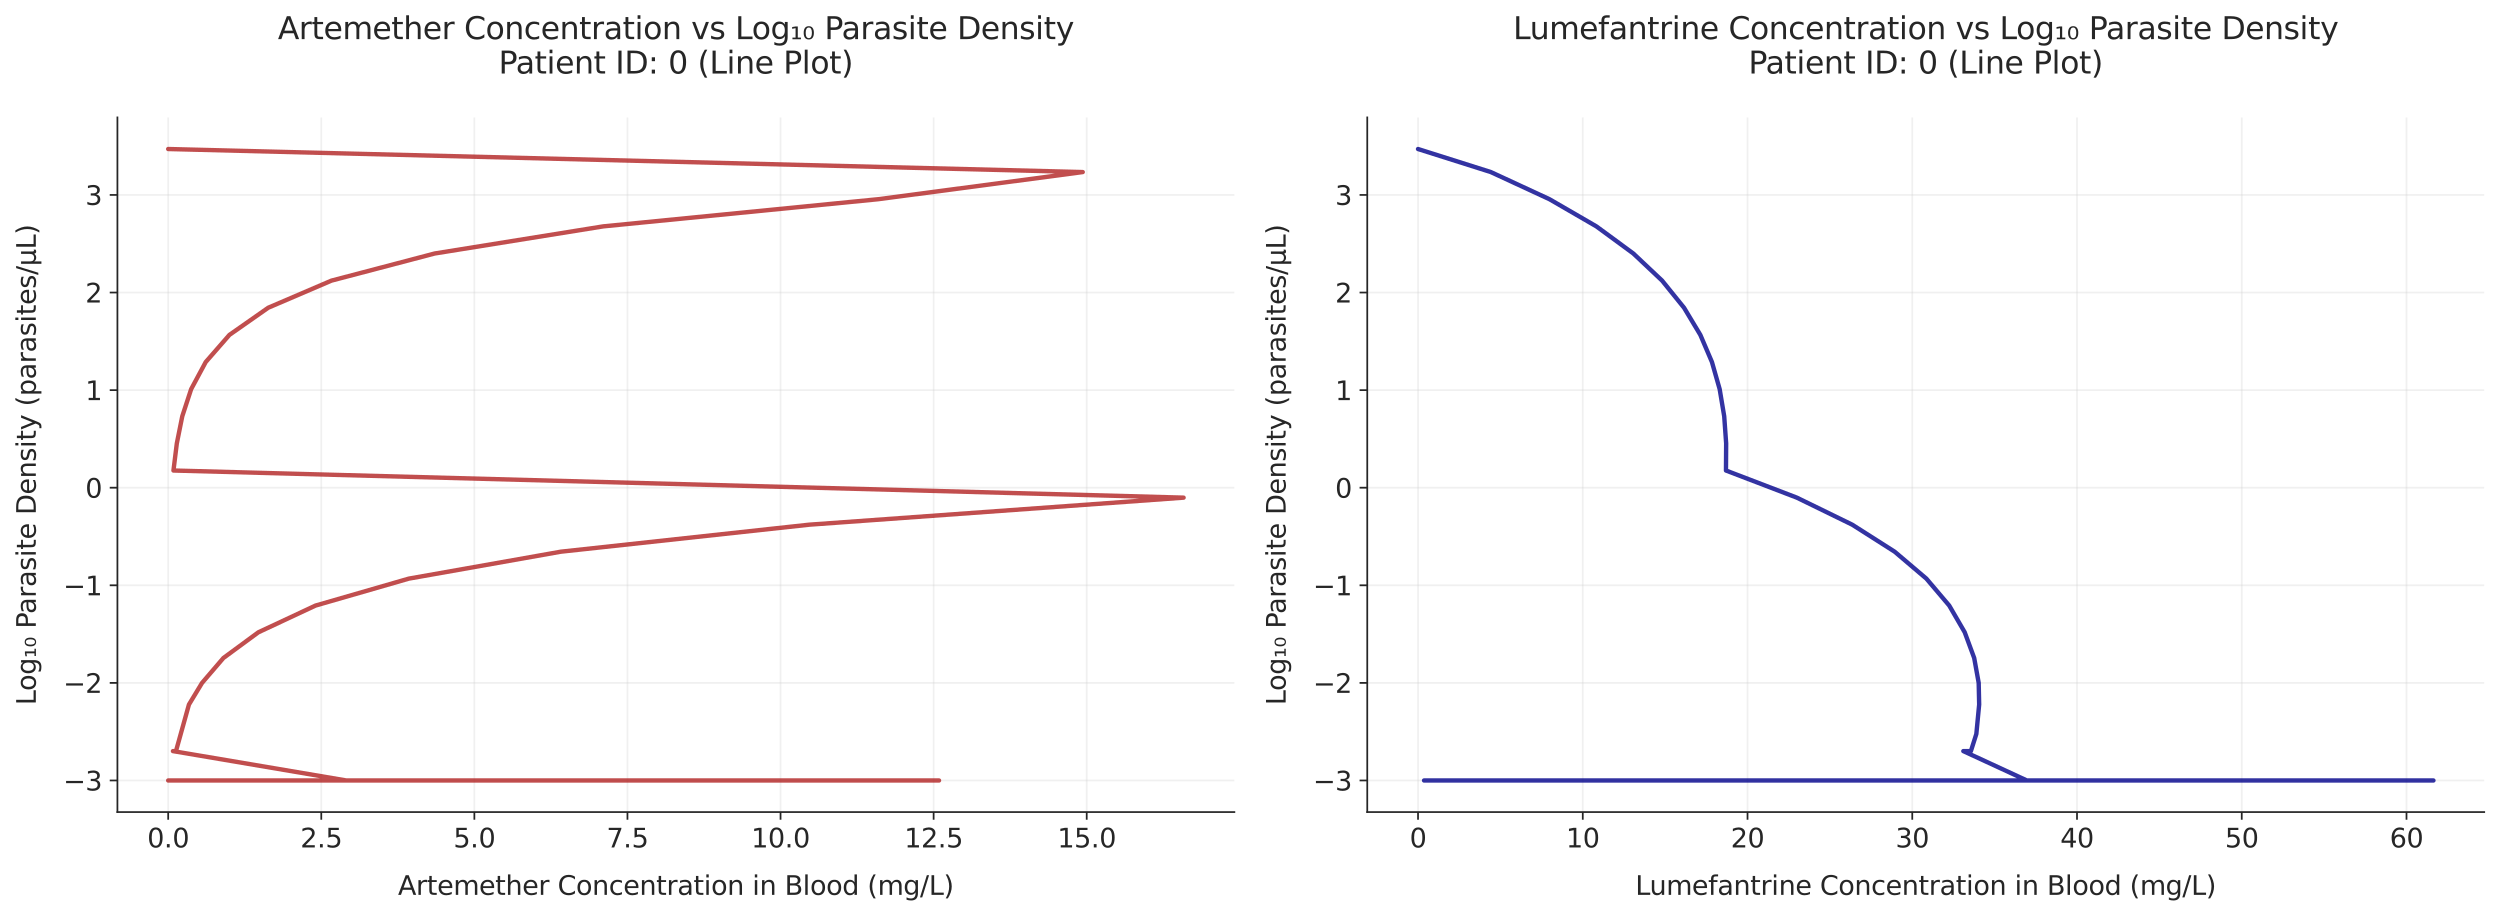 <?xml version="1.0" encoding="utf-8" standalone="no"?>
<!DOCTYPE svg PUBLIC "-//W3C//DTD SVG 1.1//EN"
  "http://www.w3.org/Graphics/SVG/1.1/DTD/svg11.dtd">
<svg xmlns:xlink="http://www.w3.org/1999/xlink" width="1139.184pt" height="417.462pt" viewBox="0 0 1139.184 417.462" xmlns="http://www.w3.org/2000/svg" version="1.1">
 <defs>
  <style type="text/css">*{stroke-linejoin: round; stroke-linecap: butt}</style>
 </defs>
 <g id="figure_1">
  <g id="patch_1">
   <path d="M 0 417.462 
L 1139.184 417.462 
L 1139.184 0 
L 0 0 
z
" style="fill: #ffffff"/>
  </g>
  <g id="axes_1">
   <g id="patch_2">
    <path d="M 53.504 370.035 
L 562.464 370.035 
L 562.464 53.515 
L 53.504 53.515 
z
" style="fill: #ffffff"/>
   </g>
   <g id="matplotlib.axis_1">
    <g id="xtick_1">
     <g id="line2d_1">
      <path d="M 76.639 370.035 
L 76.639 53.515 
" clip-path="url(#pf5da524fea)" style="fill: none; stroke: #cccccc; stroke-opacity: 0.3; stroke-width: 0.8; stroke-linecap: round"/>
     </g>
     <g id="line2d_2">
      <defs>
       <path id="ma126954663" d="M 0 0 
L 0 3.5 
" style="stroke: #262626; stroke-width: 0.8"/>
      </defs>
      <g>
       <use xlink:href="#ma126954663" x="76.639" y="370.035" style="fill: #262626; stroke: #262626; stroke-width: 0.8"/>
      </g>
     </g>
     <g id="text_1">
      <!-- 0.0 -->
      <g style="fill: #262626" transform="translate(67.097 386.153) scale(0.12 -0.12)">
       <defs>
        <path id="DejaVuSans-30" d="M 2034 4250 
Q 1547 4250 1301 3770 
Q 1056 3291 1056 2328 
Q 1056 1369 1301 889 
Q 1547 409 2034 409 
Q 2525 409 2770 889 
Q 3016 1369 3016 2328 
Q 3016 3291 2770 3770 
Q 2525 4250 2034 4250 
z
M 2034 4750 
Q 2819 4750 3233 4129 
Q 3647 3509 3647 2328 
Q 3647 1150 3233 529 
Q 2819 -91 2034 -91 
Q 1250 -91 836 529 
Q 422 1150 422 2328 
Q 422 3509 836 4129 
Q 1250 4750 2034 4750 
z
" transform="scale(0.016)"/>
        <path id="DejaVuSans-2e" d="M 684 794 
L 1344 794 
L 1344 0 
L 684 0 
L 684 794 
z
" transform="scale(0.016)"/>
       </defs>
       <use xlink:href="#DejaVuSans-30"/>
       <use xlink:href="#DejaVuSans-2e" transform="translate(63.623 0)"/>
       <use xlink:href="#DejaVuSans-30" transform="translate(95.41 0)"/>
      </g>
     </g>
    </g>
    <g id="xtick_2">
     <g id="line2d_3">
      <path d="M 146.397 370.035 
L 146.397 53.515 
" clip-path="url(#pf5da524fea)" style="fill: none; stroke: #cccccc; stroke-opacity: 0.3; stroke-width: 0.8; stroke-linecap: round"/>
     </g>
     <g id="line2d_4">
      <g>
       <use xlink:href="#ma126954663" x="146.397" y="370.035" style="fill: #262626; stroke: #262626; stroke-width: 0.8"/>
      </g>
     </g>
     <g id="text_2">
      <!-- 2.5 -->
      <g style="fill: #262626" transform="translate(136.855 386.153) scale(0.12 -0.12)">
       <defs>
        <path id="DejaVuSans-32" d="M 1228 531 
L 3431 531 
L 3431 0 
L 469 0 
L 469 531 
Q 828 903 1448 1529 
Q 2069 2156 2228 2338 
Q 2531 2678 2651 2914 
Q 2772 3150 2772 3378 
Q 2772 3750 2511 3984 
Q 2250 4219 1831 4219 
Q 1534 4219 1204 4116 
Q 875 4013 500 3803 
L 500 4441 
Q 881 4594 1212 4672 
Q 1544 4750 1819 4750 
Q 2544 4750 2975 4387 
Q 3406 4025 3406 3419 
Q 3406 3131 3298 2873 
Q 3191 2616 2906 2266 
Q 2828 2175 2409 1742 
Q 1991 1309 1228 531 
z
" transform="scale(0.016)"/>
        <path id="DejaVuSans-35" d="M 691 4666 
L 3169 4666 
L 3169 4134 
L 1269 4134 
L 1269 2991 
Q 1406 3038 1543 3061 
Q 1681 3084 1819 3084 
Q 2600 3084 3056 2656 
Q 3513 2228 3513 1497 
Q 3513 744 3044 326 
Q 2575 -91 1722 -91 
Q 1428 -91 1123 -41 
Q 819 9 494 109 
L 494 744 
Q 775 591 1075 516 
Q 1375 441 1709 441 
Q 2250 441 2565 725 
Q 2881 1009 2881 1497 
Q 2881 1984 2565 2268 
Q 2250 2553 1709 2553 
Q 1456 2553 1204 2497 
Q 953 2441 691 2322 
L 691 4666 
z
" transform="scale(0.016)"/>
       </defs>
       <use xlink:href="#DejaVuSans-32"/>
       <use xlink:href="#DejaVuSans-2e" transform="translate(63.623 0)"/>
       <use xlink:href="#DejaVuSans-35" transform="translate(95.41 0)"/>
      </g>
     </g>
    </g>
    <g id="xtick_3">
     <g id="line2d_5">
      <path d="M 216.155 370.035 
L 216.155 53.515 
" clip-path="url(#pf5da524fea)" style="fill: none; stroke: #cccccc; stroke-opacity: 0.3; stroke-width: 0.8; stroke-linecap: round"/>
     </g>
     <g id="line2d_6">
      <g>
       <use xlink:href="#ma126954663" x="216.155" y="370.035" style="fill: #262626; stroke: #262626; stroke-width: 0.8"/>
      </g>
     </g>
     <g id="text_3">
      <!-- 5.0 -->
      <g style="fill: #262626" transform="translate(206.613 386.153) scale(0.12 -0.12)">
       <use xlink:href="#DejaVuSans-35"/>
       <use xlink:href="#DejaVuSans-2e" transform="translate(63.623 0)"/>
       <use xlink:href="#DejaVuSans-30" transform="translate(95.41 0)"/>
      </g>
     </g>
    </g>
    <g id="xtick_4">
     <g id="line2d_7">
      <path d="M 285.913 370.035 
L 285.913 53.515 
" clip-path="url(#pf5da524fea)" style="fill: none; stroke: #cccccc; stroke-opacity: 0.3; stroke-width: 0.8; stroke-linecap: round"/>
     </g>
     <g id="line2d_8">
      <g>
       <use xlink:href="#ma126954663" x="285.913" y="370.035" style="fill: #262626; stroke: #262626; stroke-width: 0.8"/>
      </g>
     </g>
     <g id="text_4">
      <!-- 7.5 -->
      <g style="fill: #262626" transform="translate(276.371 386.153) scale(0.12 -0.12)">
       <defs>
        <path id="DejaVuSans-37" d="M 525 4666 
L 3525 4666 
L 3525 4397 
L 1831 0 
L 1172 0 
L 2766 4134 
L 525 4134 
L 525 4666 
z
" transform="scale(0.016)"/>
       </defs>
       <use xlink:href="#DejaVuSans-37"/>
       <use xlink:href="#DejaVuSans-2e" transform="translate(63.623 0)"/>
       <use xlink:href="#DejaVuSans-35" transform="translate(95.41 0)"/>
      </g>
     </g>
    </g>
    <g id="xtick_5">
     <g id="line2d_9">
      <path d="M 355.671 370.035 
L 355.671 53.515 
" clip-path="url(#pf5da524fea)" style="fill: none; stroke: #cccccc; stroke-opacity: 0.3; stroke-width: 0.8; stroke-linecap: round"/>
     </g>
     <g id="line2d_10">
      <g>
       <use xlink:href="#ma126954663" x="355.671" y="370.035" style="fill: #262626; stroke: #262626; stroke-width: 0.8"/>
      </g>
     </g>
     <g id="text_5">
      <!-- 10.0 -->
      <g style="fill: #262626" transform="translate(342.312 386.153) scale(0.12 -0.12)">
       <defs>
        <path id="DejaVuSans-31" d="M 794 531 
L 1825 531 
L 1825 4091 
L 703 3866 
L 703 4441 
L 1819 4666 
L 2450 4666 
L 2450 531 
L 3481 531 
L 3481 0 
L 794 0 
L 794 531 
z
" transform="scale(0.016)"/>
       </defs>
       <use xlink:href="#DejaVuSans-31"/>
       <use xlink:href="#DejaVuSans-30" transform="translate(63.623 0)"/>
       <use xlink:href="#DejaVuSans-2e" transform="translate(127.246 0)"/>
       <use xlink:href="#DejaVuSans-30" transform="translate(159.033 0)"/>
      </g>
     </g>
    </g>
    <g id="xtick_6">
     <g id="line2d_11">
      <path d="M 425.429 370.035 
L 425.429 53.515 
" clip-path="url(#pf5da524fea)" style="fill: none; stroke: #cccccc; stroke-opacity: 0.3; stroke-width: 0.8; stroke-linecap: round"/>
     </g>
     <g id="line2d_12">
      <g>
       <use xlink:href="#ma126954663" x="425.429" y="370.035" style="fill: #262626; stroke: #262626; stroke-width: 0.8"/>
      </g>
     </g>
     <g id="text_6">
      <!-- 12.5 -->
      <g style="fill: #262626" transform="translate(412.07 386.153) scale(0.12 -0.12)">
       <use xlink:href="#DejaVuSans-31"/>
       <use xlink:href="#DejaVuSans-32" transform="translate(63.623 0)"/>
       <use xlink:href="#DejaVuSans-2e" transform="translate(127.246 0)"/>
       <use xlink:href="#DejaVuSans-35" transform="translate(159.033 0)"/>
      </g>
     </g>
    </g>
    <g id="xtick_7">
     <g id="line2d_13">
      <path d="M 495.187 370.035 
L 495.187 53.515 
" clip-path="url(#pf5da524fea)" style="fill: none; stroke: #cccccc; stroke-opacity: 0.3; stroke-width: 0.8; stroke-linecap: round"/>
     </g>
     <g id="line2d_14">
      <g>
       <use xlink:href="#ma126954663" x="495.187" y="370.035" style="fill: #262626; stroke: #262626; stroke-width: 0.8"/>
      </g>
     </g>
     <g id="text_7">
      <!-- 15.0 -->
      <g style="fill: #262626" transform="translate(481.828 386.153) scale(0.12 -0.12)">
       <use xlink:href="#DejaVuSans-31"/>
       <use xlink:href="#DejaVuSans-35" transform="translate(63.623 0)"/>
       <use xlink:href="#DejaVuSans-2e" transform="translate(127.246 0)"/>
       <use xlink:href="#DejaVuSans-30" transform="translate(159.033 0)"/>
      </g>
     </g>
    </g>
    <g id="text_8">
     <!-- Artemether Concentration in Blood (mg/L) -->
     <g style="fill: #262626" transform="translate(181.343 407.767) scale(0.12 -0.12)">
      <defs>
       <path id="DejaVuSans-41" d="M 2188 4044 
L 1331 1722 
L 3047 1722 
L 2188 4044 
z
M 1831 4666 
L 2547 4666 
L 4325 0 
L 3669 0 
L 3244 1197 
L 1141 1197 
L 716 0 
L 50 0 
L 1831 4666 
z
" transform="scale(0.016)"/>
       <path id="DejaVuSans-72" d="M 2631 2963 
Q 2534 3019 2420 3045 
Q 2306 3072 2169 3072 
Q 1681 3072 1420 2755 
Q 1159 2438 1159 1844 
L 1159 0 
L 581 0 
L 581 3500 
L 1159 3500 
L 1159 2956 
Q 1341 3275 1631 3429 
Q 1922 3584 2338 3584 
Q 2397 3584 2469 3576 
Q 2541 3569 2628 3553 
L 2631 2963 
z
" transform="scale(0.016)"/>
       <path id="DejaVuSans-74" d="M 1172 4494 
L 1172 3500 
L 2356 3500 
L 2356 3053 
L 1172 3053 
L 1172 1153 
Q 1172 725 1289 603 
Q 1406 481 1766 481 
L 2356 481 
L 2356 0 
L 1766 0 
Q 1100 0 847 248 
Q 594 497 594 1153 
L 594 3053 
L 172 3053 
L 172 3500 
L 594 3500 
L 594 4494 
L 1172 4494 
z
" transform="scale(0.016)"/>
       <path id="DejaVuSans-65" d="M 3597 1894 
L 3597 1613 
L 953 1613 
Q 991 1019 1311 708 
Q 1631 397 2203 397 
Q 2534 397 2845 478 
Q 3156 559 3463 722 
L 3463 178 
Q 3153 47 2828 -22 
Q 2503 -91 2169 -91 
Q 1331 -91 842 396 
Q 353 884 353 1716 
Q 353 2575 817 3079 
Q 1281 3584 2069 3584 
Q 2775 3584 3186 3129 
Q 3597 2675 3597 1894 
z
M 3022 2063 
Q 3016 2534 2758 2815 
Q 2500 3097 2075 3097 
Q 1594 3097 1305 2825 
Q 1016 2553 972 2059 
L 3022 2063 
z
" transform="scale(0.016)"/>
       <path id="DejaVuSans-6d" d="M 3328 2828 
Q 3544 3216 3844 3400 
Q 4144 3584 4550 3584 
Q 5097 3584 5394 3201 
Q 5691 2819 5691 2113 
L 5691 0 
L 5113 0 
L 5113 2094 
Q 5113 2597 4934 2840 
Q 4756 3084 4391 3084 
Q 3944 3084 3684 2787 
Q 3425 2491 3425 1978 
L 3425 0 
L 2847 0 
L 2847 2094 
Q 2847 2600 2669 2842 
Q 2491 3084 2119 3084 
Q 1678 3084 1418 2786 
Q 1159 2488 1159 1978 
L 1159 0 
L 581 0 
L 581 3500 
L 1159 3500 
L 1159 2956 
Q 1356 3278 1631 3431 
Q 1906 3584 2284 3584 
Q 2666 3584 2933 3390 
Q 3200 3197 3328 2828 
z
" transform="scale(0.016)"/>
       <path id="DejaVuSans-68" d="M 3513 2113 
L 3513 0 
L 2938 0 
L 2938 2094 
Q 2938 2591 2744 2837 
Q 2550 3084 2163 3084 
Q 1697 3084 1428 2787 
Q 1159 2491 1159 1978 
L 1159 0 
L 581 0 
L 581 4863 
L 1159 4863 
L 1159 2956 
Q 1366 3272 1645 3428 
Q 1925 3584 2291 3584 
Q 2894 3584 3203 3211 
Q 3513 2838 3513 2113 
z
" transform="scale(0.016)"/>
       <path id="DejaVuSans-20" transform="scale(0.016)"/>
       <path id="DejaVuSans-43" d="M 4122 4306 
L 4122 3641 
Q 3803 3938 3442 4084 
Q 3081 4231 2675 4231 
Q 1875 4231 1450 3742 
Q 1025 3253 1025 2328 
Q 1025 1406 1450 917 
Q 1875 428 2675 428 
Q 3081 428 3442 575 
Q 3803 722 4122 1019 
L 4122 359 
Q 3791 134 3420 21 
Q 3050 -91 2638 -91 
Q 1578 -91 968 557 
Q 359 1206 359 2328 
Q 359 3453 968 4101 
Q 1578 4750 2638 4750 
Q 3056 4750 3426 4639 
Q 3797 4528 4122 4306 
z
" transform="scale(0.016)"/>
       <path id="DejaVuSans-6f" d="M 1959 3097 
Q 1497 3097 1228 2736 
Q 959 2375 959 1747 
Q 959 1119 1226 758 
Q 1494 397 1959 397 
Q 2419 397 2687 759 
Q 2956 1122 2956 1747 
Q 2956 2369 2687 2733 
Q 2419 3097 1959 3097 
z
M 1959 3584 
Q 2709 3584 3137 3096 
Q 3566 2609 3566 1747 
Q 3566 888 3137 398 
Q 2709 -91 1959 -91 
Q 1206 -91 779 398 
Q 353 888 353 1747 
Q 353 2609 779 3096 
Q 1206 3584 1959 3584 
z
" transform="scale(0.016)"/>
       <path id="DejaVuSans-6e" d="M 3513 2113 
L 3513 0 
L 2938 0 
L 2938 2094 
Q 2938 2591 2744 2837 
Q 2550 3084 2163 3084 
Q 1697 3084 1428 2787 
Q 1159 2491 1159 1978 
L 1159 0 
L 581 0 
L 581 3500 
L 1159 3500 
L 1159 2956 
Q 1366 3272 1645 3428 
Q 1925 3584 2291 3584 
Q 2894 3584 3203 3211 
Q 3513 2838 3513 2113 
z
" transform="scale(0.016)"/>
       <path id="DejaVuSans-63" d="M 3122 3366 
L 3122 2828 
Q 2878 2963 2633 3030 
Q 2388 3097 2138 3097 
Q 1578 3097 1268 2742 
Q 959 2388 959 1747 
Q 959 1106 1268 751 
Q 1578 397 2138 397 
Q 2388 397 2633 464 
Q 2878 531 3122 666 
L 3122 134 
Q 2881 22 2623 -34 
Q 2366 -91 2075 -91 
Q 1284 -91 818 406 
Q 353 903 353 1747 
Q 353 2603 823 3093 
Q 1294 3584 2113 3584 
Q 2378 3584 2631 3529 
Q 2884 3475 3122 3366 
z
" transform="scale(0.016)"/>
       <path id="DejaVuSans-61" d="M 2194 1759 
Q 1497 1759 1228 1600 
Q 959 1441 959 1056 
Q 959 750 1161 570 
Q 1363 391 1709 391 
Q 2188 391 2477 730 
Q 2766 1069 2766 1631 
L 2766 1759 
L 2194 1759 
z
M 3341 1997 
L 3341 0 
L 2766 0 
L 2766 531 
Q 2569 213 2275 61 
Q 1981 -91 1556 -91 
Q 1019 -91 701 211 
Q 384 513 384 1019 
Q 384 1609 779 1909 
Q 1175 2209 1959 2209 
L 2766 2209 
L 2766 2266 
Q 2766 2663 2505 2880 
Q 2244 3097 1772 3097 
Q 1472 3097 1187 3025 
Q 903 2953 641 2809 
L 641 3341 
Q 956 3463 1253 3523 
Q 1550 3584 1831 3584 
Q 2591 3584 2966 3190 
Q 3341 2797 3341 1997 
z
" transform="scale(0.016)"/>
       <path id="DejaVuSans-69" d="M 603 3500 
L 1178 3500 
L 1178 0 
L 603 0 
L 603 3500 
z
M 603 4863 
L 1178 4863 
L 1178 4134 
L 603 4134 
L 603 4863 
z
" transform="scale(0.016)"/>
       <path id="DejaVuSans-42" d="M 1259 2228 
L 1259 519 
L 2272 519 
Q 2781 519 3026 730 
Q 3272 941 3272 1375 
Q 3272 1813 3026 2020 
Q 2781 2228 2272 2228 
L 1259 2228 
z
M 1259 4147 
L 1259 2741 
L 2194 2741 
Q 2656 2741 2882 2914 
Q 3109 3088 3109 3444 
Q 3109 3797 2882 3972 
Q 2656 4147 2194 4147 
L 1259 4147 
z
M 628 4666 
L 2241 4666 
Q 2963 4666 3353 4366 
Q 3744 4066 3744 3513 
Q 3744 3084 3544 2831 
Q 3344 2578 2956 2516 
Q 3422 2416 3680 2098 
Q 3938 1781 3938 1306 
Q 3938 681 3513 340 
Q 3088 0 2303 0 
L 628 0 
L 628 4666 
z
" transform="scale(0.016)"/>
       <path id="DejaVuSans-6c" d="M 603 4863 
L 1178 4863 
L 1178 0 
L 603 0 
L 603 4863 
z
" transform="scale(0.016)"/>
       <path id="DejaVuSans-64" d="M 2906 2969 
L 2906 4863 
L 3481 4863 
L 3481 0 
L 2906 0 
L 2906 525 
Q 2725 213 2448 61 
Q 2172 -91 1784 -91 
Q 1150 -91 751 415 
Q 353 922 353 1747 
Q 353 2572 751 3078 
Q 1150 3584 1784 3584 
Q 2172 3584 2448 3432 
Q 2725 3281 2906 2969 
z
M 947 1747 
Q 947 1113 1208 752 
Q 1469 391 1925 391 
Q 2381 391 2643 752 
Q 2906 1113 2906 1747 
Q 2906 2381 2643 2742 
Q 2381 3103 1925 3103 
Q 1469 3103 1208 2742 
Q 947 2381 947 1747 
z
" transform="scale(0.016)"/>
       <path id="DejaVuSans-28" d="M 1984 4856 
Q 1566 4138 1362 3434 
Q 1159 2731 1159 2009 
Q 1159 1288 1364 580 
Q 1569 -128 1984 -844 
L 1484 -844 
Q 1016 -109 783 600 
Q 550 1309 550 2009 
Q 550 2706 781 3412 
Q 1013 4119 1484 4856 
L 1984 4856 
z
" transform="scale(0.016)"/>
       <path id="DejaVuSans-67" d="M 2906 1791 
Q 2906 2416 2648 2759 
Q 2391 3103 1925 3103 
Q 1463 3103 1205 2759 
Q 947 2416 947 1791 
Q 947 1169 1205 825 
Q 1463 481 1925 481 
Q 2391 481 2648 825 
Q 2906 1169 2906 1791 
z
M 3481 434 
Q 3481 -459 3084 -895 
Q 2688 -1331 1869 -1331 
Q 1566 -1331 1297 -1286 
Q 1028 -1241 775 -1147 
L 775 -588 
Q 1028 -725 1275 -790 
Q 1522 -856 1778 -856 
Q 2344 -856 2625 -561 
Q 2906 -266 2906 331 
L 2906 616 
Q 2728 306 2450 153 
Q 2172 0 1784 0 
Q 1141 0 747 490 
Q 353 981 353 1791 
Q 353 2603 747 3093 
Q 1141 3584 1784 3584 
Q 2172 3584 2450 3431 
Q 2728 3278 2906 2969 
L 2906 3500 
L 3481 3500 
L 3481 434 
z
" transform="scale(0.016)"/>
       <path id="DejaVuSans-2f" d="M 1625 4666 
L 2156 4666 
L 531 -594 
L 0 -594 
L 1625 4666 
z
" transform="scale(0.016)"/>
       <path id="DejaVuSans-4c" d="M 628 4666 
L 1259 4666 
L 1259 531 
L 3531 531 
L 3531 0 
L 628 0 
L 628 4666 
z
" transform="scale(0.016)"/>
       <path id="DejaVuSans-29" d="M 513 4856 
L 1013 4856 
Q 1481 4119 1714 3412 
Q 1947 2706 1947 2009 
Q 1947 1309 1714 600 
Q 1481 -109 1013 -844 
L 513 -844 
Q 928 -128 1133 580 
Q 1338 1288 1338 2009 
Q 1338 2731 1133 3434 
Q 928 4138 513 4856 
z
" transform="scale(0.016)"/>
      </defs>
      <use xlink:href="#DejaVuSans-41"/>
      <use xlink:href="#DejaVuSans-72" transform="translate(68.408 0)"/>
      <use xlink:href="#DejaVuSans-74" transform="translate(109.521 0)"/>
      <use xlink:href="#DejaVuSans-65" transform="translate(148.73 0)"/>
      <use xlink:href="#DejaVuSans-6d" transform="translate(210.254 0)"/>
      <use xlink:href="#DejaVuSans-65" transform="translate(307.666 0)"/>
      <use xlink:href="#DejaVuSans-74" transform="translate(369.189 0)"/>
      <use xlink:href="#DejaVuSans-68" transform="translate(408.398 0)"/>
      <use xlink:href="#DejaVuSans-65" transform="translate(471.777 0)"/>
      <use xlink:href="#DejaVuSans-72" transform="translate(533.301 0)"/>
      <use xlink:href="#DejaVuSans-20" transform="translate(574.414 0)"/>
      <use xlink:href="#DejaVuSans-43" transform="translate(606.201 0)"/>
      <use xlink:href="#DejaVuSans-6f" transform="translate(676.025 0)"/>
      <use xlink:href="#DejaVuSans-6e" transform="translate(737.207 0)"/>
      <use xlink:href="#DejaVuSans-63" transform="translate(800.586 0)"/>
      <use xlink:href="#DejaVuSans-65" transform="translate(855.566 0)"/>
      <use xlink:href="#DejaVuSans-6e" transform="translate(917.09 0)"/>
      <use xlink:href="#DejaVuSans-74" transform="translate(980.469 0)"/>
      <use xlink:href="#DejaVuSans-72" transform="translate(1019.678 0)"/>
      <use xlink:href="#DejaVuSans-61" transform="translate(1060.791 0)"/>
      <use xlink:href="#DejaVuSans-74" transform="translate(1122.07 0)"/>
      <use xlink:href="#DejaVuSans-69" transform="translate(1161.279 0)"/>
      <use xlink:href="#DejaVuSans-6f" transform="translate(1189.062 0)"/>
      <use xlink:href="#DejaVuSans-6e" transform="translate(1250.244 0)"/>
      <use xlink:href="#DejaVuSans-20" transform="translate(1313.623 0)"/>
      <use xlink:href="#DejaVuSans-69" transform="translate(1345.41 0)"/>
      <use xlink:href="#DejaVuSans-6e" transform="translate(1373.193 0)"/>
      <use xlink:href="#DejaVuSans-20" transform="translate(1436.572 0)"/>
      <use xlink:href="#DejaVuSans-42" transform="translate(1468.359 0)"/>
      <use xlink:href="#DejaVuSans-6c" transform="translate(1536.963 0)"/>
      <use xlink:href="#DejaVuSans-6f" transform="translate(1564.746 0)"/>
      <use xlink:href="#DejaVuSans-6f" transform="translate(1625.928 0)"/>
      <use xlink:href="#DejaVuSans-64" transform="translate(1687.109 0)"/>
      <use xlink:href="#DejaVuSans-20" transform="translate(1750.586 0)"/>
      <use xlink:href="#DejaVuSans-28" transform="translate(1782.373 0)"/>
      <use xlink:href="#DejaVuSans-6d" transform="translate(1821.387 0)"/>
      <use xlink:href="#DejaVuSans-67" transform="translate(1918.799 0)"/>
      <use xlink:href="#DejaVuSans-2f" transform="translate(1982.275 0)"/>
      <use xlink:href="#DejaVuSans-4c" transform="translate(2015.967 0)"/>
      <use xlink:href="#DejaVuSans-29" transform="translate(2071.68 0)"/>
     </g>
    </g>
   </g>
   <g id="matplotlib.axis_2">
    <g id="ytick_1">
     <g id="line2d_15">
      <path d="M 53.504 355.647 
L 562.464 355.647 
" clip-path="url(#pf5da524fea)" style="fill: none; stroke: #cccccc; stroke-opacity: 0.3; stroke-width: 0.8; stroke-linecap: round"/>
     </g>
     <g id="line2d_16">
      <defs>
       <path id="mfacd733341" d="M 0 0 
L -3.5 0 
" style="stroke: #262626; stroke-width: 0.8"/>
      </defs>
      <g>
       <use xlink:href="#mfacd733341" x="53.504" y="355.647" style="fill: #262626; stroke: #262626; stroke-width: 0.8"/>
      </g>
     </g>
     <g id="text_9">
      <!-- −3 -->
      <g style="fill: #262626" transform="translate(28.814 360.207) scale(0.12 -0.12)">
       <defs>
        <path id="DejaVuSans-2212" d="M 678 2272 
L 4684 2272 
L 4684 1741 
L 678 1741 
L 678 2272 
z
" transform="scale(0.016)"/>
        <path id="DejaVuSans-33" d="M 2597 2516 
Q 3050 2419 3304 2112 
Q 3559 1806 3559 1356 
Q 3559 666 3084 287 
Q 2609 -91 1734 -91 
Q 1441 -91 1130 -33 
Q 819 25 488 141 
L 488 750 
Q 750 597 1062 519 
Q 1375 441 1716 441 
Q 2309 441 2620 675 
Q 2931 909 2931 1356 
Q 2931 1769 2642 2001 
Q 2353 2234 1838 2234 
L 1294 2234 
L 1294 2753 
L 1863 2753 
Q 2328 2753 2575 2939 
Q 2822 3125 2822 3475 
Q 2822 3834 2567 4026 
Q 2313 4219 1838 4219 
Q 1578 4219 1281 4162 
Q 984 4106 628 3988 
L 628 4550 
Q 988 4650 1302 4700 
Q 1616 4750 1894 4750 
Q 2613 4750 3031 4423 
Q 3450 4097 3450 3541 
Q 3450 3153 3228 2886 
Q 3006 2619 2597 2516 
z
" transform="scale(0.016)"/>
       </defs>
       <use xlink:href="#DejaVuSans-2212"/>
       <use xlink:href="#DejaVuSans-33" transform="translate(83.789 0)"/>
      </g>
     </g>
    </g>
    <g id="ytick_2">
     <g id="line2d_17">
      <path d="M 53.504 311.177 
L 562.464 311.177 
" clip-path="url(#pf5da524fea)" style="fill: none; stroke: #cccccc; stroke-opacity: 0.3; stroke-width: 0.8; stroke-linecap: round"/>
     </g>
     <g id="line2d_18">
      <g>
       <use xlink:href="#mfacd733341" x="53.504" y="311.177" style="fill: #262626; stroke: #262626; stroke-width: 0.8"/>
      </g>
     </g>
     <g id="text_10">
      <!-- −2 -->
      <g style="fill: #262626" transform="translate(28.814 315.736) scale(0.12 -0.12)">
       <use xlink:href="#DejaVuSans-2212"/>
       <use xlink:href="#DejaVuSans-32" transform="translate(83.789 0)"/>
      </g>
     </g>
    </g>
    <g id="ytick_3">
     <g id="line2d_19">
      <path d="M 53.504 266.706 
L 562.464 266.706 
" clip-path="url(#pf5da524fea)" style="fill: none; stroke: #cccccc; stroke-opacity: 0.3; stroke-width: 0.8; stroke-linecap: round"/>
     </g>
     <g id="line2d_20">
      <g>
       <use xlink:href="#mfacd733341" x="53.504" y="266.706" style="fill: #262626; stroke: #262626; stroke-width: 0.8"/>
      </g>
     </g>
     <g id="text_11">
      <!-- −1 -->
      <g style="fill: #262626" transform="translate(28.814 271.265) scale(0.12 -0.12)">
       <use xlink:href="#DejaVuSans-2212"/>
       <use xlink:href="#DejaVuSans-31" transform="translate(83.789 0)"/>
      </g>
     </g>
    </g>
    <g id="ytick_4">
     <g id="line2d_21">
      <path d="M 53.504 222.235 
L 562.464 222.235 
" clip-path="url(#pf5da524fea)" style="fill: none; stroke: #cccccc; stroke-opacity: 0.3; stroke-width: 0.8; stroke-linecap: round"/>
     </g>
     <g id="line2d_22">
      <g>
       <use xlink:href="#mfacd733341" x="53.504" y="222.235" style="fill: #262626; stroke: #262626; stroke-width: 0.8"/>
      </g>
     </g>
     <g id="text_12">
      <!-- 0 -->
      <g style="fill: #262626" transform="translate(38.869 226.794) scale(0.12 -0.12)">
       <use xlink:href="#DejaVuSans-30"/>
      </g>
     </g>
    </g>
    <g id="ytick_5">
     <g id="line2d_23">
      <path d="M 53.504 177.764 
L 562.464 177.764 
" clip-path="url(#pf5da524fea)" style="fill: none; stroke: #cccccc; stroke-opacity: 0.3; stroke-width: 0.8; stroke-linecap: round"/>
     </g>
     <g id="line2d_24">
      <g>
       <use xlink:href="#mfacd733341" x="53.504" y="177.764" style="fill: #262626; stroke: #262626; stroke-width: 0.8"/>
      </g>
     </g>
     <g id="text_13">
      <!-- 1 -->
      <g style="fill: #262626" transform="translate(38.869 182.323) scale(0.12 -0.12)">
       <use xlink:href="#DejaVuSans-31"/>
      </g>
     </g>
    </g>
    <g id="ytick_6">
     <g id="line2d_25">
      <path d="M 53.504 133.293 
L 562.464 133.293 
" clip-path="url(#pf5da524fea)" style="fill: none; stroke: #cccccc; stroke-opacity: 0.3; stroke-width: 0.8; stroke-linecap: round"/>
     </g>
     <g id="line2d_26">
      <g>
       <use xlink:href="#mfacd733341" x="53.504" y="133.293" style="fill: #262626; stroke: #262626; stroke-width: 0.8"/>
      </g>
     </g>
     <g id="text_14">
      <!-- 2 -->
      <g style="fill: #262626" transform="translate(38.869 137.852) scale(0.12 -0.12)">
       <use xlink:href="#DejaVuSans-32"/>
      </g>
     </g>
    </g>
    <g id="ytick_7">
     <g id="line2d_27">
      <path d="M 53.504 88.822 
L 562.464 88.822 
" clip-path="url(#pf5da524fea)" style="fill: none; stroke: #cccccc; stroke-opacity: 0.3; stroke-width: 0.8; stroke-linecap: round"/>
     </g>
     <g id="line2d_28">
      <g>
       <use xlink:href="#mfacd733341" x="53.504" y="88.822" style="fill: #262626; stroke: #262626; stroke-width: 0.8"/>
      </g>
     </g>
     <g id="text_15">
      <!-- 3 -->
      <g style="fill: #262626" transform="translate(38.869 93.381) scale(0.12 -0.12)">
       <use xlink:href="#DejaVuSans-33"/>
      </g>
     </g>
    </g>
    <g id="text_16">
     <!-- Log₁₀ Parasite Density (parasites/μL) -->
     <g style="fill: #262626" transform="translate(16.318 321.295) rotate(-90) scale(0.12 -0.12)">
      <defs>
       <path id="DejaVuSans-2081" d="M 488 319 
L 1125 319 
L 1125 2229 
L 428 2101 
L 428 2463 
L 1147 2585 
L 1575 2585 
L 1575 319 
L 2216 319 
L 2216 -24 
L 488 -24 
L 488 319 
z
" transform="scale(0.016)"/>
       <path id="DejaVuSans-2080" d="M 1781 2091 
Q 1625 2360 1309 2360 
Q 994 2360 838 2091 
Q 678 1822 678 1285 
Q 678 744 838 476 
Q 994 207 1309 207 
Q 1625 207 1781 476 
Q 1941 744 1941 1285 
Q 1941 1822 1781 2091 
z
M 1309 2638 
Q 1813 2638 2078 2291 
Q 2344 1944 2344 1285 
Q 2344 622 2078 275 
Q 1813 -71 1309 -71 
Q 803 -71 537 275 
Q 272 622 272 1285 
Q 272 1944 537 2291 
Q 803 2638 1309 2638 
z
" transform="scale(0.016)"/>
       <path id="DejaVuSans-50" d="M 1259 4147 
L 1259 2394 
L 2053 2394 
Q 2494 2394 2734 2622 
Q 2975 2850 2975 3272 
Q 2975 3691 2734 3919 
Q 2494 4147 2053 4147 
L 1259 4147 
z
M 628 4666 
L 2053 4666 
Q 2838 4666 3239 4311 
Q 3641 3956 3641 3272 
Q 3641 2581 3239 2228 
Q 2838 1875 2053 1875 
L 1259 1875 
L 1259 0 
L 628 0 
L 628 4666 
z
" transform="scale(0.016)"/>
       <path id="DejaVuSans-73" d="M 2834 3397 
L 2834 2853 
Q 2591 2978 2328 3040 
Q 2066 3103 1784 3103 
Q 1356 3103 1142 2972 
Q 928 2841 928 2578 
Q 928 2378 1081 2264 
Q 1234 2150 1697 2047 
L 1894 2003 
Q 2506 1872 2764 1633 
Q 3022 1394 3022 966 
Q 3022 478 2636 193 
Q 2250 -91 1575 -91 
Q 1294 -91 989 -36 
Q 684 19 347 128 
L 347 722 
Q 666 556 975 473 
Q 1284 391 1588 391 
Q 1994 391 2212 530 
Q 2431 669 2431 922 
Q 2431 1156 2273 1281 
Q 2116 1406 1581 1522 
L 1381 1569 
Q 847 1681 609 1914 
Q 372 2147 372 2553 
Q 372 3047 722 3315 
Q 1072 3584 1716 3584 
Q 2034 3584 2315 3537 
Q 2597 3491 2834 3397 
z
" transform="scale(0.016)"/>
       <path id="DejaVuSans-44" d="M 1259 4147 
L 1259 519 
L 2022 519 
Q 2988 519 3436 956 
Q 3884 1394 3884 2338 
Q 3884 3275 3436 3711 
Q 2988 4147 2022 4147 
L 1259 4147 
z
M 628 4666 
L 1925 4666 
Q 3281 4666 3915 4102 
Q 4550 3538 4550 2338 
Q 4550 1131 3912 565 
Q 3275 0 1925 0 
L 628 0 
L 628 4666 
z
" transform="scale(0.016)"/>
       <path id="DejaVuSans-79" d="M 2059 -325 
Q 1816 -950 1584 -1140 
Q 1353 -1331 966 -1331 
L 506 -1331 
L 506 -850 
L 844 -850 
Q 1081 -850 1212 -737 
Q 1344 -625 1503 -206 
L 1606 56 
L 191 3500 
L 800 3500 
L 1894 763 
L 2988 3500 
L 3597 3500 
L 2059 -325 
z
" transform="scale(0.016)"/>
       <path id="DejaVuSans-70" d="M 1159 525 
L 1159 -1331 
L 581 -1331 
L 581 3500 
L 1159 3500 
L 1159 2969 
Q 1341 3281 1617 3432 
Q 1894 3584 2278 3584 
Q 2916 3584 3314 3078 
Q 3713 2572 3713 1747 
Q 3713 922 3314 415 
Q 2916 -91 2278 -91 
Q 1894 -91 1617 61 
Q 1341 213 1159 525 
z
M 3116 1747 
Q 3116 2381 2855 2742 
Q 2594 3103 2138 3103 
Q 1681 3103 1420 2742 
Q 1159 2381 1159 1747 
Q 1159 1113 1420 752 
Q 1681 391 2138 391 
Q 2594 391 2855 752 
Q 3116 1113 3116 1747 
z
" transform="scale(0.016)"/>
       <path id="DejaVuSans-3bc" d="M 544 -1331 
L 544 3500 
L 1119 3500 
L 1119 1325 
Q 1119 872 1334 640 
Q 1550 409 1972 409 
Q 2434 409 2667 671 
Q 2900 934 2900 1459 
L 2900 3500 
L 3475 3500 
L 3475 806 
Q 3475 619 3529 530 
Q 3584 441 3700 441 
Q 3728 441 3778 458 
Q 3828 475 3916 513 
L 3916 50 
Q 3788 -22 3673 -56 
Q 3559 -91 3450 -91 
Q 3234 -91 3106 31 
Q 2978 153 2931 403 
Q 2775 156 2548 32 
Q 2322 -91 2016 -91 
Q 1697 -91 1473 31 
Q 1250 153 1119 397 
L 1119 -1331 
L 544 -1331 
z
" transform="scale(0.016)"/>
      </defs>
      <use xlink:href="#DejaVuSans-4c"/>
      <use xlink:href="#DejaVuSans-6f" transform="translate(53.963 0)"/>
      <use xlink:href="#DejaVuSans-67" transform="translate(115.145 0)"/>
      <use xlink:href="#DejaVuSans-2081" transform="translate(178.621 0)"/>
      <use xlink:href="#DejaVuSans-2080" transform="translate(218.709 0)"/>
      <use xlink:href="#DejaVuSans-20" transform="translate(258.797 0)"/>
      <use xlink:href="#DejaVuSans-50" transform="translate(290.584 0)"/>
      <use xlink:href="#DejaVuSans-61" transform="translate(346.387 0)"/>
      <use xlink:href="#DejaVuSans-72" transform="translate(407.666 0)"/>
      <use xlink:href="#DejaVuSans-61" transform="translate(448.779 0)"/>
      <use xlink:href="#DejaVuSans-73" transform="translate(510.059 0)"/>
      <use xlink:href="#DejaVuSans-69" transform="translate(562.158 0)"/>
      <use xlink:href="#DejaVuSans-74" transform="translate(589.941 0)"/>
      <use xlink:href="#DejaVuSans-65" transform="translate(629.15 0)"/>
      <use xlink:href="#DejaVuSans-20" transform="translate(690.674 0)"/>
      <use xlink:href="#DejaVuSans-44" transform="translate(722.461 0)"/>
      <use xlink:href="#DejaVuSans-65" transform="translate(799.463 0)"/>
      <use xlink:href="#DejaVuSans-6e" transform="translate(860.986 0)"/>
      <use xlink:href="#DejaVuSans-73" transform="translate(924.365 0)"/>
      <use xlink:href="#DejaVuSans-69" transform="translate(976.465 0)"/>
      <use xlink:href="#DejaVuSans-74" transform="translate(1004.248 0)"/>
      <use xlink:href="#DejaVuSans-79" transform="translate(1043.457 0)"/>
      <use xlink:href="#DejaVuSans-20" transform="translate(1102.637 0)"/>
      <use xlink:href="#DejaVuSans-28" transform="translate(1134.424 0)"/>
      <use xlink:href="#DejaVuSans-70" transform="translate(1173.438 0)"/>
      <use xlink:href="#DejaVuSans-61" transform="translate(1236.914 0)"/>
      <use xlink:href="#DejaVuSans-72" transform="translate(1298.193 0)"/>
      <use xlink:href="#DejaVuSans-61" transform="translate(1339.307 0)"/>
      <use xlink:href="#DejaVuSans-73" transform="translate(1400.586 0)"/>
      <use xlink:href="#DejaVuSans-69" transform="translate(1452.686 0)"/>
      <use xlink:href="#DejaVuSans-74" transform="translate(1480.469 0)"/>
      <use xlink:href="#DejaVuSans-65" transform="translate(1519.678 0)"/>
      <use xlink:href="#DejaVuSans-73" transform="translate(1581.201 0)"/>
      <use xlink:href="#DejaVuSans-2f" transform="translate(1633.301 0)"/>
      <use xlink:href="#DejaVuSans-3bc" transform="translate(1666.992 0)"/>
      <use xlink:href="#DejaVuSans-4c" transform="translate(1730.615 0)"/>
      <use xlink:href="#DejaVuSans-29" transform="translate(1786.328 0)"/>
     </g>
    </g>
   </g>
   <g id="line2d_29">
    <path d="M 76.639 67.902 
L 493.373 78.406 
L 400.121 90.777 
L 274.919 103.144 
L 198.074 115.509 
L 151.029 127.873 
L 122.205 140.236 
L 104.542 152.599 
L 93.744 164.961 
L 87.103 177.323 
L 83.057 189.682 
L 80.573 202.041 
L 79.039 214.404 
L 539.33 226.763 
L 368.758 239.081 
L 255.554 251.39 
L 186.243 263.673 
L 143.774 275.938 
L 117.74 288.118 
L 101.808 299.824 
L 92.069 311.177 
L 86.098 321.042 
L 80.183 342.26 
L 78.815 342.26 
L 157.837 355.647 
L 427.884 355.647 
L 76.639 355.647 
L 76.639 355.647 
" clip-path="url(#pf5da524fea)" style="fill: none; stroke: #b22222; stroke-opacity: 0.8; stroke-width: 2; stroke-linecap: round"/>
   </g>
   <g id="patch_3">
    <path d="M 53.504 370.035 
L 53.504 53.515 
" style="fill: none; stroke: #262626; stroke-width: 0.8; stroke-linejoin: miter; stroke-linecap: square"/>
   </g>
   <g id="patch_4">
    <path d="M 53.504 370.035 
L 562.464 370.035 
" style="fill: none; stroke: #262626; stroke-width: 0.8; stroke-linejoin: miter; stroke-linecap: square"/>
   </g>
   <g id="text_17">
    <!-- Artemether Concentration vs Log₁₀ Parasite Density -->
    <g style="fill: #262626" transform="translate(126.608 17.838) scale(0.14 -0.14)">
     <defs>
      <path id="DejaVuSans-76" d="M 191 3500 
L 800 3500 
L 1894 563 
L 2988 3500 
L 3597 3500 
L 2284 0 
L 1503 0 
L 191 3500 
z
" transform="scale(0.016)"/>
     </defs>
     <use xlink:href="#DejaVuSans-41"/>
     <use xlink:href="#DejaVuSans-72" transform="translate(68.408 0)"/>
     <use xlink:href="#DejaVuSans-74" transform="translate(109.521 0)"/>
     <use xlink:href="#DejaVuSans-65" transform="translate(148.73 0)"/>
     <use xlink:href="#DejaVuSans-6d" transform="translate(210.254 0)"/>
     <use xlink:href="#DejaVuSans-65" transform="translate(307.666 0)"/>
     <use xlink:href="#DejaVuSans-74" transform="translate(369.189 0)"/>
     <use xlink:href="#DejaVuSans-68" transform="translate(408.398 0)"/>
     <use xlink:href="#DejaVuSans-65" transform="translate(471.777 0)"/>
     <use xlink:href="#DejaVuSans-72" transform="translate(533.301 0)"/>
     <use xlink:href="#DejaVuSans-20" transform="translate(574.414 0)"/>
     <use xlink:href="#DejaVuSans-43" transform="translate(606.201 0)"/>
     <use xlink:href="#DejaVuSans-6f" transform="translate(676.025 0)"/>
     <use xlink:href="#DejaVuSans-6e" transform="translate(737.207 0)"/>
     <use xlink:href="#DejaVuSans-63" transform="translate(800.586 0)"/>
     <use xlink:href="#DejaVuSans-65" transform="translate(855.566 0)"/>
     <use xlink:href="#DejaVuSans-6e" transform="translate(917.09 0)"/>
     <use xlink:href="#DejaVuSans-74" transform="translate(980.469 0)"/>
     <use xlink:href="#DejaVuSans-72" transform="translate(1019.678 0)"/>
     <use xlink:href="#DejaVuSans-61" transform="translate(1060.791 0)"/>
     <use xlink:href="#DejaVuSans-74" transform="translate(1122.07 0)"/>
     <use xlink:href="#DejaVuSans-69" transform="translate(1161.279 0)"/>
     <use xlink:href="#DejaVuSans-6f" transform="translate(1189.062 0)"/>
     <use xlink:href="#DejaVuSans-6e" transform="translate(1250.244 0)"/>
     <use xlink:href="#DejaVuSans-20" transform="translate(1313.623 0)"/>
     <use xlink:href="#DejaVuSans-76" transform="translate(1345.41 0)"/>
     <use xlink:href="#DejaVuSans-73" transform="translate(1404.59 0)"/>
     <use xlink:href="#DejaVuSans-20" transform="translate(1456.689 0)"/>
     <use xlink:href="#DejaVuSans-4c" transform="translate(1488.477 0)"/>
     <use xlink:href="#DejaVuSans-6f" transform="translate(1542.439 0)"/>
     <use xlink:href="#DejaVuSans-67" transform="translate(1603.621 0)"/>
     <use xlink:href="#DejaVuSans-2081" transform="translate(1667.098 0)"/>
     <use xlink:href="#DejaVuSans-2080" transform="translate(1707.186 0)"/>
     <use xlink:href="#DejaVuSans-20" transform="translate(1747.273 0)"/>
     <use xlink:href="#DejaVuSans-50" transform="translate(1779.061 0)"/>
     <use xlink:href="#DejaVuSans-61" transform="translate(1834.863 0)"/>
     <use xlink:href="#DejaVuSans-72" transform="translate(1896.143 0)"/>
     <use xlink:href="#DejaVuSans-61" transform="translate(1937.256 0)"/>
     <use xlink:href="#DejaVuSans-73" transform="translate(1998.535 0)"/>
     <use xlink:href="#DejaVuSans-69" transform="translate(2050.635 0)"/>
     <use xlink:href="#DejaVuSans-74" transform="translate(2078.418 0)"/>
     <use xlink:href="#DejaVuSans-65" transform="translate(2117.627 0)"/>
     <use xlink:href="#DejaVuSans-20" transform="translate(2179.15 0)"/>
     <use xlink:href="#DejaVuSans-44" transform="translate(2210.938 0)"/>
     <use xlink:href="#DejaVuSans-65" transform="translate(2287.939 0)"/>
     <use xlink:href="#DejaVuSans-6e" transform="translate(2349.463 0)"/>
     <use xlink:href="#DejaVuSans-73" transform="translate(2412.842 0)"/>
     <use xlink:href="#DejaVuSans-69" transform="translate(2464.941 0)"/>
     <use xlink:href="#DejaVuSans-74" transform="translate(2492.725 0)"/>
     <use xlink:href="#DejaVuSans-79" transform="translate(2531.934 0)"/>
    </g>
    <!-- Patient ID: 0 (Line Plot) -->
    <g style="fill: #262626" transform="translate(227.203 33.515) scale(0.14 -0.14)">
     <defs>
      <path id="DejaVuSans-49" d="M 628 4666 
L 1259 4666 
L 1259 0 
L 628 0 
L 628 4666 
z
" transform="scale(0.016)"/>
      <path id="DejaVuSans-3a" d="M 750 794 
L 1409 794 
L 1409 0 
L 750 0 
L 750 794 
z
M 750 3309 
L 1409 3309 
L 1409 2516 
L 750 2516 
L 750 3309 
z
" transform="scale(0.016)"/>
     </defs>
     <use xlink:href="#DejaVuSans-50"/>
     <use xlink:href="#DejaVuSans-61" transform="translate(55.803 0)"/>
     <use xlink:href="#DejaVuSans-74" transform="translate(117.082 0)"/>
     <use xlink:href="#DejaVuSans-69" transform="translate(156.291 0)"/>
     <use xlink:href="#DejaVuSans-65" transform="translate(184.074 0)"/>
     <use xlink:href="#DejaVuSans-6e" transform="translate(245.598 0)"/>
     <use xlink:href="#DejaVuSans-74" transform="translate(308.977 0)"/>
     <use xlink:href="#DejaVuSans-20" transform="translate(348.186 0)"/>
     <use xlink:href="#DejaVuSans-49" transform="translate(379.973 0)"/>
     <use xlink:href="#DejaVuSans-44" transform="translate(409.465 0)"/>
     <use xlink:href="#DejaVuSans-3a" transform="translate(486.467 0)"/>
     <use xlink:href="#DejaVuSans-20" transform="translate(520.158 0)"/>
     <use xlink:href="#DejaVuSans-30" transform="translate(551.945 0)"/>
     <use xlink:href="#DejaVuSans-20" transform="translate(615.568 0)"/>
     <use xlink:href="#DejaVuSans-28" transform="translate(647.355 0)"/>
     <use xlink:href="#DejaVuSans-4c" transform="translate(686.369 0)"/>
     <use xlink:href="#DejaVuSans-69" transform="translate(742.082 0)"/>
     <use xlink:href="#DejaVuSans-6e" transform="translate(769.865 0)"/>
     <use xlink:href="#DejaVuSans-65" transform="translate(833.244 0)"/>
     <use xlink:href="#DejaVuSans-20" transform="translate(894.768 0)"/>
     <use xlink:href="#DejaVuSans-50" transform="translate(926.555 0)"/>
     <use xlink:href="#DejaVuSans-6c" transform="translate(986.857 0)"/>
     <use xlink:href="#DejaVuSans-6f" transform="translate(1014.641 0)"/>
     <use xlink:href="#DejaVuSans-74" transform="translate(1075.822 0)"/>
     <use xlink:href="#DejaVuSans-29" transform="translate(1115.031 0)"/>
    </g>
   </g>
  </g>
  <g id="axes_2">
   <g id="patch_5">
    <path d="M 623.024 370.035 
L 1131.984 370.035 
L 1131.984 53.515 
L 623.024 53.515 
z
" style="fill: #ffffff"/>
   </g>
   <g id="matplotlib.axis_3">
    <g id="xtick_8">
     <g id="line2d_30">
      <path d="M 646.159 370.035 
L 646.159 53.515 
" clip-path="url(#pae1d2da9bf)" style="fill: none; stroke: #cccccc; stroke-opacity: 0.3; stroke-width: 0.8; stroke-linecap: round"/>
     </g>
     <g id="line2d_31">
      <g>
       <use xlink:href="#ma126954663" x="646.159" y="370.035" style="fill: #262626; stroke: #262626; stroke-width: 0.8"/>
      </g>
     </g>
     <g id="text_18">
      <!-- 0 -->
      <g style="fill: #262626" transform="translate(642.341 386.153) scale(0.12 -0.12)">
       <use xlink:href="#DejaVuSans-30"/>
      </g>
     </g>
    </g>
    <g id="xtick_9">
     <g id="line2d_32">
      <path d="M 721.228 370.035 
L 721.228 53.515 
" clip-path="url(#pae1d2da9bf)" style="fill: none; stroke: #cccccc; stroke-opacity: 0.3; stroke-width: 0.8; stroke-linecap: round"/>
     </g>
     <g id="line2d_33">
      <g>
       <use xlink:href="#ma126954663" x="721.228" y="370.035" style="fill: #262626; stroke: #262626; stroke-width: 0.8"/>
      </g>
     </g>
     <g id="text_19">
      <!-- 10 -->
      <g style="fill: #262626" transform="translate(713.593 386.153) scale(0.12 -0.12)">
       <use xlink:href="#DejaVuSans-31"/>
       <use xlink:href="#DejaVuSans-30" transform="translate(63.623 0)"/>
      </g>
     </g>
    </g>
    <g id="xtick_10">
     <g id="line2d_34">
      <path d="M 796.298 370.035 
L 796.298 53.515 
" clip-path="url(#pae1d2da9bf)" style="fill: none; stroke: #cccccc; stroke-opacity: 0.3; stroke-width: 0.8; stroke-linecap: round"/>
     </g>
     <g id="line2d_35">
      <g>
       <use xlink:href="#ma126954663" x="796.298" y="370.035" style="fill: #262626; stroke: #262626; stroke-width: 0.8"/>
      </g>
     </g>
     <g id="text_20">
      <!-- 20 -->
      <g style="fill: #262626" transform="translate(788.663 386.153) scale(0.12 -0.12)">
       <use xlink:href="#DejaVuSans-32"/>
       <use xlink:href="#DejaVuSans-30" transform="translate(63.623 0)"/>
      </g>
     </g>
    </g>
    <g id="xtick_11">
     <g id="line2d_36">
      <path d="M 871.367 370.035 
L 871.367 53.515 
" clip-path="url(#pae1d2da9bf)" style="fill: none; stroke: #cccccc; stroke-opacity: 0.3; stroke-width: 0.8; stroke-linecap: round"/>
     </g>
     <g id="line2d_37">
      <g>
       <use xlink:href="#ma126954663" x="871.367" y="370.035" style="fill: #262626; stroke: #262626; stroke-width: 0.8"/>
      </g>
     </g>
     <g id="text_21">
      <!-- 30 -->
      <g style="fill: #262626" transform="translate(863.732 386.153) scale(0.12 -0.12)">
       <use xlink:href="#DejaVuSans-33"/>
       <use xlink:href="#DejaVuSans-30" transform="translate(63.623 0)"/>
      </g>
     </g>
    </g>
    <g id="xtick_12">
     <g id="line2d_38">
      <path d="M 946.437 370.035 
L 946.437 53.515 
" clip-path="url(#pae1d2da9bf)" style="fill: none; stroke: #cccccc; stroke-opacity: 0.3; stroke-width: 0.8; stroke-linecap: round"/>
     </g>
     <g id="line2d_39">
      <g>
       <use xlink:href="#ma126954663" x="946.437" y="370.035" style="fill: #262626; stroke: #262626; stroke-width: 0.8"/>
      </g>
     </g>
     <g id="text_22">
      <!-- 40 -->
      <g style="fill: #262626" transform="translate(938.802 386.153) scale(0.12 -0.12)">
       <defs>
        <path id="DejaVuSans-34" d="M 2419 4116 
L 825 1625 
L 2419 1625 
L 2419 4116 
z
M 2253 4666 
L 3047 4666 
L 3047 1625 
L 3713 1625 
L 3713 1100 
L 3047 1100 
L 3047 0 
L 2419 0 
L 2419 1100 
L 313 1100 
L 313 1709 
L 2253 4666 
z
" transform="scale(0.016)"/>
       </defs>
       <use xlink:href="#DejaVuSans-34"/>
       <use xlink:href="#DejaVuSans-30" transform="translate(63.623 0)"/>
      </g>
     </g>
    </g>
    <g id="xtick_13">
     <g id="line2d_40">
      <path d="M 1021.506 370.035 
L 1021.506 53.515 
" clip-path="url(#pae1d2da9bf)" style="fill: none; stroke: #cccccc; stroke-opacity: 0.3; stroke-width: 0.8; stroke-linecap: round"/>
     </g>
     <g id="line2d_41">
      <g>
       <use xlink:href="#ma126954663" x="1021.506" y="370.035" style="fill: #262626; stroke: #262626; stroke-width: 0.8"/>
      </g>
     </g>
     <g id="text_23">
      <!-- 50 -->
      <g style="fill: #262626" transform="translate(1013.871 386.153) scale(0.12 -0.12)">
       <use xlink:href="#DejaVuSans-35"/>
       <use xlink:href="#DejaVuSans-30" transform="translate(63.623 0)"/>
      </g>
     </g>
    </g>
    <g id="xtick_14">
     <g id="line2d_42">
      <path d="M 1096.576 370.035 
L 1096.576 53.515 
" clip-path="url(#pae1d2da9bf)" style="fill: none; stroke: #cccccc; stroke-opacity: 0.3; stroke-width: 0.8; stroke-linecap: round"/>
     </g>
     <g id="line2d_43">
      <g>
       <use xlink:href="#ma126954663" x="1096.576" y="370.035" style="fill: #262626; stroke: #262626; stroke-width: 0.8"/>
      </g>
     </g>
     <g id="text_24">
      <!-- 60 -->
      <g style="fill: #262626" transform="translate(1088.941 386.153) scale(0.12 -0.12)">
       <defs>
        <path id="DejaVuSans-36" d="M 2113 2584 
Q 1688 2584 1439 2293 
Q 1191 2003 1191 1497 
Q 1191 994 1439 701 
Q 1688 409 2113 409 
Q 2538 409 2786 701 
Q 3034 994 3034 1497 
Q 3034 2003 2786 2293 
Q 2538 2584 2113 2584 
z
M 3366 4563 
L 3366 3988 
Q 3128 4100 2886 4159 
Q 2644 4219 2406 4219 
Q 1781 4219 1451 3797 
Q 1122 3375 1075 2522 
Q 1259 2794 1537 2939 
Q 1816 3084 2150 3084 
Q 2853 3084 3261 2657 
Q 3669 2231 3669 1497 
Q 3669 778 3244 343 
Q 2819 -91 2113 -91 
Q 1303 -91 875 529 
Q 447 1150 447 2328 
Q 447 3434 972 4092 
Q 1497 4750 2381 4750 
Q 2619 4750 2861 4703 
Q 3103 4656 3366 4563 
z
" transform="scale(0.016)"/>
       </defs>
       <use xlink:href="#DejaVuSans-36"/>
       <use xlink:href="#DejaVuSans-30" transform="translate(63.623 0)"/>
      </g>
     </g>
    </g>
    <g id="text_25">
     <!-- Lumefantrine Concentration in Blood (mg/L) -->
     <g style="fill: #262626" transform="translate(745.179 407.767) scale(0.12 -0.12)">
      <defs>
       <path id="DejaVuSans-75" d="M 544 1381 
L 544 3500 
L 1119 3500 
L 1119 1403 
Q 1119 906 1312 657 
Q 1506 409 1894 409 
Q 2359 409 2629 706 
Q 2900 1003 2900 1516 
L 2900 3500 
L 3475 3500 
L 3475 0 
L 2900 0 
L 2900 538 
Q 2691 219 2414 64 
Q 2138 -91 1772 -91 
Q 1169 -91 856 284 
Q 544 659 544 1381 
z
M 1991 3584 
L 1991 3584 
z
" transform="scale(0.016)"/>
       <path id="DejaVuSans-66" d="M 2375 4863 
L 2375 4384 
L 1825 4384 
Q 1516 4384 1395 4259 
Q 1275 4134 1275 3809 
L 1275 3500 
L 2222 3500 
L 2222 3053 
L 1275 3053 
L 1275 0 
L 697 0 
L 697 3053 
L 147 3053 
L 147 3500 
L 697 3500 
L 697 3744 
Q 697 4328 969 4595 
Q 1241 4863 1831 4863 
L 2375 4863 
z
" transform="scale(0.016)"/>
      </defs>
      <use xlink:href="#DejaVuSans-4c"/>
      <use xlink:href="#DejaVuSans-75" transform="translate(53.963 0)"/>
      <use xlink:href="#DejaVuSans-6d" transform="translate(117.342 0)"/>
      <use xlink:href="#DejaVuSans-65" transform="translate(214.754 0)"/>
      <use xlink:href="#DejaVuSans-66" transform="translate(276.277 0)"/>
      <use xlink:href="#DejaVuSans-61" transform="translate(311.482 0)"/>
      <use xlink:href="#DejaVuSans-6e" transform="translate(372.762 0)"/>
      <use xlink:href="#DejaVuSans-74" transform="translate(436.141 0)"/>
      <use xlink:href="#DejaVuSans-72" transform="translate(475.35 0)"/>
      <use xlink:href="#DejaVuSans-69" transform="translate(516.463 0)"/>
      <use xlink:href="#DejaVuSans-6e" transform="translate(544.246 0)"/>
      <use xlink:href="#DejaVuSans-65" transform="translate(607.625 0)"/>
      <use xlink:href="#DejaVuSans-20" transform="translate(669.148 0)"/>
      <use xlink:href="#DejaVuSans-43" transform="translate(700.936 0)"/>
      <use xlink:href="#DejaVuSans-6f" transform="translate(770.76 0)"/>
      <use xlink:href="#DejaVuSans-6e" transform="translate(831.941 0)"/>
      <use xlink:href="#DejaVuSans-63" transform="translate(895.32 0)"/>
      <use xlink:href="#DejaVuSans-65" transform="translate(950.301 0)"/>
      <use xlink:href="#DejaVuSans-6e" transform="translate(1011.824 0)"/>
      <use xlink:href="#DejaVuSans-74" transform="translate(1075.203 0)"/>
      <use xlink:href="#DejaVuSans-72" transform="translate(1114.412 0)"/>
      <use xlink:href="#DejaVuSans-61" transform="translate(1155.525 0)"/>
      <use xlink:href="#DejaVuSans-74" transform="translate(1216.805 0)"/>
      <use xlink:href="#DejaVuSans-69" transform="translate(1256.014 0)"/>
      <use xlink:href="#DejaVuSans-6f" transform="translate(1283.797 0)"/>
      <use xlink:href="#DejaVuSans-6e" transform="translate(1344.979 0)"/>
      <use xlink:href="#DejaVuSans-20" transform="translate(1408.357 0)"/>
      <use xlink:href="#DejaVuSans-69" transform="translate(1440.145 0)"/>
      <use xlink:href="#DejaVuSans-6e" transform="translate(1467.928 0)"/>
      <use xlink:href="#DejaVuSans-20" transform="translate(1531.307 0)"/>
      <use xlink:href="#DejaVuSans-42" transform="translate(1563.094 0)"/>
      <use xlink:href="#DejaVuSans-6c" transform="translate(1631.697 0)"/>
      <use xlink:href="#DejaVuSans-6f" transform="translate(1659.48 0)"/>
      <use xlink:href="#DejaVuSans-6f" transform="translate(1720.662 0)"/>
      <use xlink:href="#DejaVuSans-64" transform="translate(1781.844 0)"/>
      <use xlink:href="#DejaVuSans-20" transform="translate(1845.32 0)"/>
      <use xlink:href="#DejaVuSans-28" transform="translate(1877.107 0)"/>
      <use xlink:href="#DejaVuSans-6d" transform="translate(1916.121 0)"/>
      <use xlink:href="#DejaVuSans-67" transform="translate(2013.533 0)"/>
      <use xlink:href="#DejaVuSans-2f" transform="translate(2077.01 0)"/>
      <use xlink:href="#DejaVuSans-4c" transform="translate(2110.701 0)"/>
      <use xlink:href="#DejaVuSans-29" transform="translate(2166.414 0)"/>
     </g>
    </g>
   </g>
   <g id="matplotlib.axis_4">
    <g id="ytick_8">
     <g id="line2d_44">
      <path d="M 623.024 355.647 
L 1131.984 355.647 
" clip-path="url(#pae1d2da9bf)" style="fill: none; stroke: #cccccc; stroke-opacity: 0.3; stroke-width: 0.8; stroke-linecap: round"/>
     </g>
     <g id="line2d_45">
      <g>
       <use xlink:href="#mfacd733341" x="623.024" y="355.647" style="fill: #262626; stroke: #262626; stroke-width: 0.8"/>
      </g>
     </g>
     <g id="text_26">
      <!-- −3 -->
      <g style="fill: #262626" transform="translate(598.334 360.207) scale(0.12 -0.12)">
       <use xlink:href="#DejaVuSans-2212"/>
       <use xlink:href="#DejaVuSans-33" transform="translate(83.789 0)"/>
      </g>
     </g>
    </g>
    <g id="ytick_9">
     <g id="line2d_46">
      <path d="M 623.024 311.177 
L 1131.984 311.177 
" clip-path="url(#pae1d2da9bf)" style="fill: none; stroke: #cccccc; stroke-opacity: 0.3; stroke-width: 0.8; stroke-linecap: round"/>
     </g>
     <g id="line2d_47">
      <g>
       <use xlink:href="#mfacd733341" x="623.024" y="311.177" style="fill: #262626; stroke: #262626; stroke-width: 0.8"/>
      </g>
     </g>
     <g id="text_27">
      <!-- −2 -->
      <g style="fill: #262626" transform="translate(598.334 315.736) scale(0.12 -0.12)">
       <use xlink:href="#DejaVuSans-2212"/>
       <use xlink:href="#DejaVuSans-32" transform="translate(83.789 0)"/>
      </g>
     </g>
    </g>
    <g id="ytick_10">
     <g id="line2d_48">
      <path d="M 623.024 266.706 
L 1131.984 266.706 
" clip-path="url(#pae1d2da9bf)" style="fill: none; stroke: #cccccc; stroke-opacity: 0.3; stroke-width: 0.8; stroke-linecap: round"/>
     </g>
     <g id="line2d_49">
      <g>
       <use xlink:href="#mfacd733341" x="623.024" y="266.706" style="fill: #262626; stroke: #262626; stroke-width: 0.8"/>
      </g>
     </g>
     <g id="text_28">
      <!-- −1 -->
      <g style="fill: #262626" transform="translate(598.334 271.265) scale(0.12 -0.12)">
       <use xlink:href="#DejaVuSans-2212"/>
       <use xlink:href="#DejaVuSans-31" transform="translate(83.789 0)"/>
      </g>
     </g>
    </g>
    <g id="ytick_11">
     <g id="line2d_50">
      <path d="M 623.024 222.235 
L 1131.984 222.235 
" clip-path="url(#pae1d2da9bf)" style="fill: none; stroke: #cccccc; stroke-opacity: 0.3; stroke-width: 0.8; stroke-linecap: round"/>
     </g>
     <g id="line2d_51">
      <g>
       <use xlink:href="#mfacd733341" x="623.024" y="222.235" style="fill: #262626; stroke: #262626; stroke-width: 0.8"/>
      </g>
     </g>
     <g id="text_29">
      <!-- 0 -->
      <g style="fill: #262626" transform="translate(608.389 226.794) scale(0.12 -0.12)">
       <use xlink:href="#DejaVuSans-30"/>
      </g>
     </g>
    </g>
    <g id="ytick_12">
     <g id="line2d_52">
      <path d="M 623.024 177.764 
L 1131.984 177.764 
" clip-path="url(#pae1d2da9bf)" style="fill: none; stroke: #cccccc; stroke-opacity: 0.3; stroke-width: 0.8; stroke-linecap: round"/>
     </g>
     <g id="line2d_53">
      <g>
       <use xlink:href="#mfacd733341" x="623.024" y="177.764" style="fill: #262626; stroke: #262626; stroke-width: 0.8"/>
      </g>
     </g>
     <g id="text_30">
      <!-- 1 -->
      <g style="fill: #262626" transform="translate(608.389 182.323) scale(0.12 -0.12)">
       <use xlink:href="#DejaVuSans-31"/>
      </g>
     </g>
    </g>
    <g id="ytick_13">
     <g id="line2d_54">
      <path d="M 623.024 133.293 
L 1131.984 133.293 
" clip-path="url(#pae1d2da9bf)" style="fill: none; stroke: #cccccc; stroke-opacity: 0.3; stroke-width: 0.8; stroke-linecap: round"/>
     </g>
     <g id="line2d_55">
      <g>
       <use xlink:href="#mfacd733341" x="623.024" y="133.293" style="fill: #262626; stroke: #262626; stroke-width: 0.8"/>
      </g>
     </g>
     <g id="text_31">
      <!-- 2 -->
      <g style="fill: #262626" transform="translate(608.389 137.852) scale(0.12 -0.12)">
       <use xlink:href="#DejaVuSans-32"/>
      </g>
     </g>
    </g>
    <g id="ytick_14">
     <g id="line2d_56">
      <path d="M 623.024 88.822 
L 1131.984 88.822 
" clip-path="url(#pae1d2da9bf)" style="fill: none; stroke: #cccccc; stroke-opacity: 0.3; stroke-width: 0.8; stroke-linecap: round"/>
     </g>
     <g id="line2d_57">
      <g>
       <use xlink:href="#mfacd733341" x="623.024" y="88.822" style="fill: #262626; stroke: #262626; stroke-width: 0.8"/>
      </g>
     </g>
     <g id="text_32">
      <!-- 3 -->
      <g style="fill: #262626" transform="translate(608.389 93.381) scale(0.12 -0.12)">
       <use xlink:href="#DejaVuSans-33"/>
      </g>
     </g>
    </g>
    <g id="text_33">
     <!-- Log₁₀ Parasite Density (parasites/μL) -->
     <g style="fill: #262626" transform="translate(585.838 321.295) rotate(-90) scale(0.12 -0.12)">
      <use xlink:href="#DejaVuSans-4c"/>
      <use xlink:href="#DejaVuSans-6f" transform="translate(53.963 0)"/>
      <use xlink:href="#DejaVuSans-67" transform="translate(115.145 0)"/>
      <use xlink:href="#DejaVuSans-2081" transform="translate(178.621 0)"/>
      <use xlink:href="#DejaVuSans-2080" transform="translate(218.709 0)"/>
      <use xlink:href="#DejaVuSans-20" transform="translate(258.797 0)"/>
      <use xlink:href="#DejaVuSans-50" transform="translate(290.584 0)"/>
      <use xlink:href="#DejaVuSans-61" transform="translate(346.387 0)"/>
      <use xlink:href="#DejaVuSans-72" transform="translate(407.666 0)"/>
      <use xlink:href="#DejaVuSans-61" transform="translate(448.779 0)"/>
      <use xlink:href="#DejaVuSans-73" transform="translate(510.059 0)"/>
      <use xlink:href="#DejaVuSans-69" transform="translate(562.158 0)"/>
      <use xlink:href="#DejaVuSans-74" transform="translate(589.941 0)"/>
      <use xlink:href="#DejaVuSans-65" transform="translate(629.15 0)"/>
      <use xlink:href="#DejaVuSans-20" transform="translate(690.674 0)"/>
      <use xlink:href="#DejaVuSans-44" transform="translate(722.461 0)"/>
      <use xlink:href="#DejaVuSans-65" transform="translate(799.463 0)"/>
      <use xlink:href="#DejaVuSans-6e" transform="translate(860.986 0)"/>
      <use xlink:href="#DejaVuSans-73" transform="translate(924.365 0)"/>
      <use xlink:href="#DejaVuSans-69" transform="translate(976.465 0)"/>
      <use xlink:href="#DejaVuSans-74" transform="translate(1004.248 0)"/>
      <use xlink:href="#DejaVuSans-79" transform="translate(1043.457 0)"/>
      <use xlink:href="#DejaVuSans-20" transform="translate(1102.637 0)"/>
      <use xlink:href="#DejaVuSans-28" transform="translate(1134.424 0)"/>
      <use xlink:href="#DejaVuSans-70" transform="translate(1173.438 0)"/>
      <use xlink:href="#DejaVuSans-61" transform="translate(1236.914 0)"/>
      <use xlink:href="#DejaVuSans-72" transform="translate(1298.193 0)"/>
      <use xlink:href="#DejaVuSans-61" transform="translate(1339.307 0)"/>
      <use xlink:href="#DejaVuSans-73" transform="translate(1400.586 0)"/>
      <use xlink:href="#DejaVuSans-69" transform="translate(1452.686 0)"/>
      <use xlink:href="#DejaVuSans-74" transform="translate(1480.469 0)"/>
      <use xlink:href="#DejaVuSans-65" transform="translate(1519.678 0)"/>
      <use xlink:href="#DejaVuSans-73" transform="translate(1581.201 0)"/>
      <use xlink:href="#DejaVuSans-2f" transform="translate(1633.301 0)"/>
      <use xlink:href="#DejaVuSans-3bc" transform="translate(1666.992 0)"/>
      <use xlink:href="#DejaVuSans-4c" transform="translate(1730.615 0)"/>
      <use xlink:href="#DejaVuSans-29" transform="translate(1786.328 0)"/>
     </g>
    </g>
   </g>
   <g id="line2d_58">
    <path d="M 646.159 67.902 
L 679.332 78.406 
L 706.057 90.777 
L 727.407 103.144 
L 744.26 115.509 
L 757.374 127.873 
L 767.374 140.236 
L 774.798 152.599 
L 780.083 164.961 
L 783.604 177.323 
L 785.676 189.682 
L 786.561 202.041 
L 786.479 214.404 
L 818.774 226.763 
L 844.005 239.081 
L 863.343 251.39 
L 877.801 263.673 
L 888.206 275.938 
L 895.27 288.118 
L 899.586 299.824 
L 901.635 311.177 
L 901.853 321.042 
L 900.569 334.429 
L 898.085 342.26 
L 894.639 342.26 
L 923.601 355.647 
L 1108.85 355.647 
L 648.906 355.647 
L 648.906 355.647 
" clip-path="url(#pae1d2da9bf)" style="fill: none; stroke: #00008b; stroke-opacity: 0.8; stroke-width: 2; stroke-linecap: round"/>
   </g>
   <g id="patch_6">
    <path d="M 623.024 370.035 
L 623.024 53.515 
" style="fill: none; stroke: #262626; stroke-width: 0.8; stroke-linejoin: miter; stroke-linecap: square"/>
   </g>
   <g id="patch_7">
    <path d="M 623.024 370.035 
L 1131.984 370.035 
" style="fill: none; stroke: #262626; stroke-width: 0.8; stroke-linejoin: miter; stroke-linecap: square"/>
   </g>
   <g id="text_34">
    <!-- Lumefantrine Concentration vs Log₁₀ Parasite Density -->
    <g style="fill: #262626" transform="translate(689.496 17.838) scale(0.14 -0.14)">
     <use xlink:href="#DejaVuSans-4c"/>
     <use xlink:href="#DejaVuSans-75" transform="translate(53.963 0)"/>
     <use xlink:href="#DejaVuSans-6d" transform="translate(117.342 0)"/>
     <use xlink:href="#DejaVuSans-65" transform="translate(214.754 0)"/>
     <use xlink:href="#DejaVuSans-66" transform="translate(276.277 0)"/>
     <use xlink:href="#DejaVuSans-61" transform="translate(311.482 0)"/>
     <use xlink:href="#DejaVuSans-6e" transform="translate(372.762 0)"/>
     <use xlink:href="#DejaVuSans-74" transform="translate(436.141 0)"/>
     <use xlink:href="#DejaVuSans-72" transform="translate(475.35 0)"/>
     <use xlink:href="#DejaVuSans-69" transform="translate(516.463 0)"/>
     <use xlink:href="#DejaVuSans-6e" transform="translate(544.246 0)"/>
     <use xlink:href="#DejaVuSans-65" transform="translate(607.625 0)"/>
     <use xlink:href="#DejaVuSans-20" transform="translate(669.148 0)"/>
     <use xlink:href="#DejaVuSans-43" transform="translate(700.936 0)"/>
     <use xlink:href="#DejaVuSans-6f" transform="translate(770.76 0)"/>
     <use xlink:href="#DejaVuSans-6e" transform="translate(831.941 0)"/>
     <use xlink:href="#DejaVuSans-63" transform="translate(895.32 0)"/>
     <use xlink:href="#DejaVuSans-65" transform="translate(950.301 0)"/>
     <use xlink:href="#DejaVuSans-6e" transform="translate(1011.824 0)"/>
     <use xlink:href="#DejaVuSans-74" transform="translate(1075.203 0)"/>
     <use xlink:href="#DejaVuSans-72" transform="translate(1114.412 0)"/>
     <use xlink:href="#DejaVuSans-61" transform="translate(1155.525 0)"/>
     <use xlink:href="#DejaVuSans-74" transform="translate(1216.805 0)"/>
     <use xlink:href="#DejaVuSans-69" transform="translate(1256.014 0)"/>
     <use xlink:href="#DejaVuSans-6f" transform="translate(1283.797 0)"/>
     <use xlink:href="#DejaVuSans-6e" transform="translate(1344.979 0)"/>
     <use xlink:href="#DejaVuSans-20" transform="translate(1408.357 0)"/>
     <use xlink:href="#DejaVuSans-76" transform="translate(1440.145 0)"/>
     <use xlink:href="#DejaVuSans-73" transform="translate(1499.324 0)"/>
     <use xlink:href="#DejaVuSans-20" transform="translate(1551.424 0)"/>
     <use xlink:href="#DejaVuSans-4c" transform="translate(1583.211 0)"/>
     <use xlink:href="#DejaVuSans-6f" transform="translate(1637.174 0)"/>
     <use xlink:href="#DejaVuSans-67" transform="translate(1698.355 0)"/>
     <use xlink:href="#DejaVuSans-2081" transform="translate(1761.832 0)"/>
     <use xlink:href="#DejaVuSans-2080" transform="translate(1801.92 0)"/>
     <use xlink:href="#DejaVuSans-20" transform="translate(1842.008 0)"/>
     <use xlink:href="#DejaVuSans-50" transform="translate(1873.795 0)"/>
     <use xlink:href="#DejaVuSans-61" transform="translate(1929.598 0)"/>
     <use xlink:href="#DejaVuSans-72" transform="translate(1990.877 0)"/>
     <use xlink:href="#DejaVuSans-61" transform="translate(2031.99 0)"/>
     <use xlink:href="#DejaVuSans-73" transform="translate(2093.27 0)"/>
     <use xlink:href="#DejaVuSans-69" transform="translate(2145.369 0)"/>
     <use xlink:href="#DejaVuSans-74" transform="translate(2173.152 0)"/>
     <use xlink:href="#DejaVuSans-65" transform="translate(2212.361 0)"/>
     <use xlink:href="#DejaVuSans-20" transform="translate(2273.885 0)"/>
     <use xlink:href="#DejaVuSans-44" transform="translate(2305.672 0)"/>
     <use xlink:href="#DejaVuSans-65" transform="translate(2382.674 0)"/>
     <use xlink:href="#DejaVuSans-6e" transform="translate(2444.197 0)"/>
     <use xlink:href="#DejaVuSans-73" transform="translate(2507.576 0)"/>
     <use xlink:href="#DejaVuSans-69" transform="translate(2559.676 0)"/>
     <use xlink:href="#DejaVuSans-74" transform="translate(2587.459 0)"/>
     <use xlink:href="#DejaVuSans-79" transform="translate(2626.668 0)"/>
    </g>
    <!-- Patient ID: 0 (Line Plot) -->
    <g style="fill: #262626" transform="translate(796.723 33.515) scale(0.14 -0.14)">
     <use xlink:href="#DejaVuSans-50"/>
     <use xlink:href="#DejaVuSans-61" transform="translate(55.803 0)"/>
     <use xlink:href="#DejaVuSans-74" transform="translate(117.082 0)"/>
     <use xlink:href="#DejaVuSans-69" transform="translate(156.291 0)"/>
     <use xlink:href="#DejaVuSans-65" transform="translate(184.074 0)"/>
     <use xlink:href="#DejaVuSans-6e" transform="translate(245.598 0)"/>
     <use xlink:href="#DejaVuSans-74" transform="translate(308.977 0)"/>
     <use xlink:href="#DejaVuSans-20" transform="translate(348.186 0)"/>
     <use xlink:href="#DejaVuSans-49" transform="translate(379.973 0)"/>
     <use xlink:href="#DejaVuSans-44" transform="translate(409.465 0)"/>
     <use xlink:href="#DejaVuSans-3a" transform="translate(486.467 0)"/>
     <use xlink:href="#DejaVuSans-20" transform="translate(520.158 0)"/>
     <use xlink:href="#DejaVuSans-30" transform="translate(551.945 0)"/>
     <use xlink:href="#DejaVuSans-20" transform="translate(615.568 0)"/>
     <use xlink:href="#DejaVuSans-28" transform="translate(647.355 0)"/>
     <use xlink:href="#DejaVuSans-4c" transform="translate(686.369 0)"/>
     <use xlink:href="#DejaVuSans-69" transform="translate(742.082 0)"/>
     <use xlink:href="#DejaVuSans-6e" transform="translate(769.865 0)"/>
     <use xlink:href="#DejaVuSans-65" transform="translate(833.244 0)"/>
     <use xlink:href="#DejaVuSans-20" transform="translate(894.768 0)"/>
     <use xlink:href="#DejaVuSans-50" transform="translate(926.555 0)"/>
     <use xlink:href="#DejaVuSans-6c" transform="translate(986.857 0)"/>
     <use xlink:href="#DejaVuSans-6f" transform="translate(1014.641 0)"/>
     <use xlink:href="#DejaVuSans-74" transform="translate(1075.822 0)"/>
     <use xlink:href="#DejaVuSans-29" transform="translate(1115.031 0)"/>
    </g>
   </g>
  </g>
 </g>
 <defs>
  <clipPath id="pf5da524fea">
   <rect x="53.504" y="53.515" width="508.96" height="316.52"/>
  </clipPath>
  <clipPath id="pae1d2da9bf">
   <rect x="623.024" y="53.515" width="508.96" height="316.52"/>
  </clipPath>
 </defs>
</svg>
